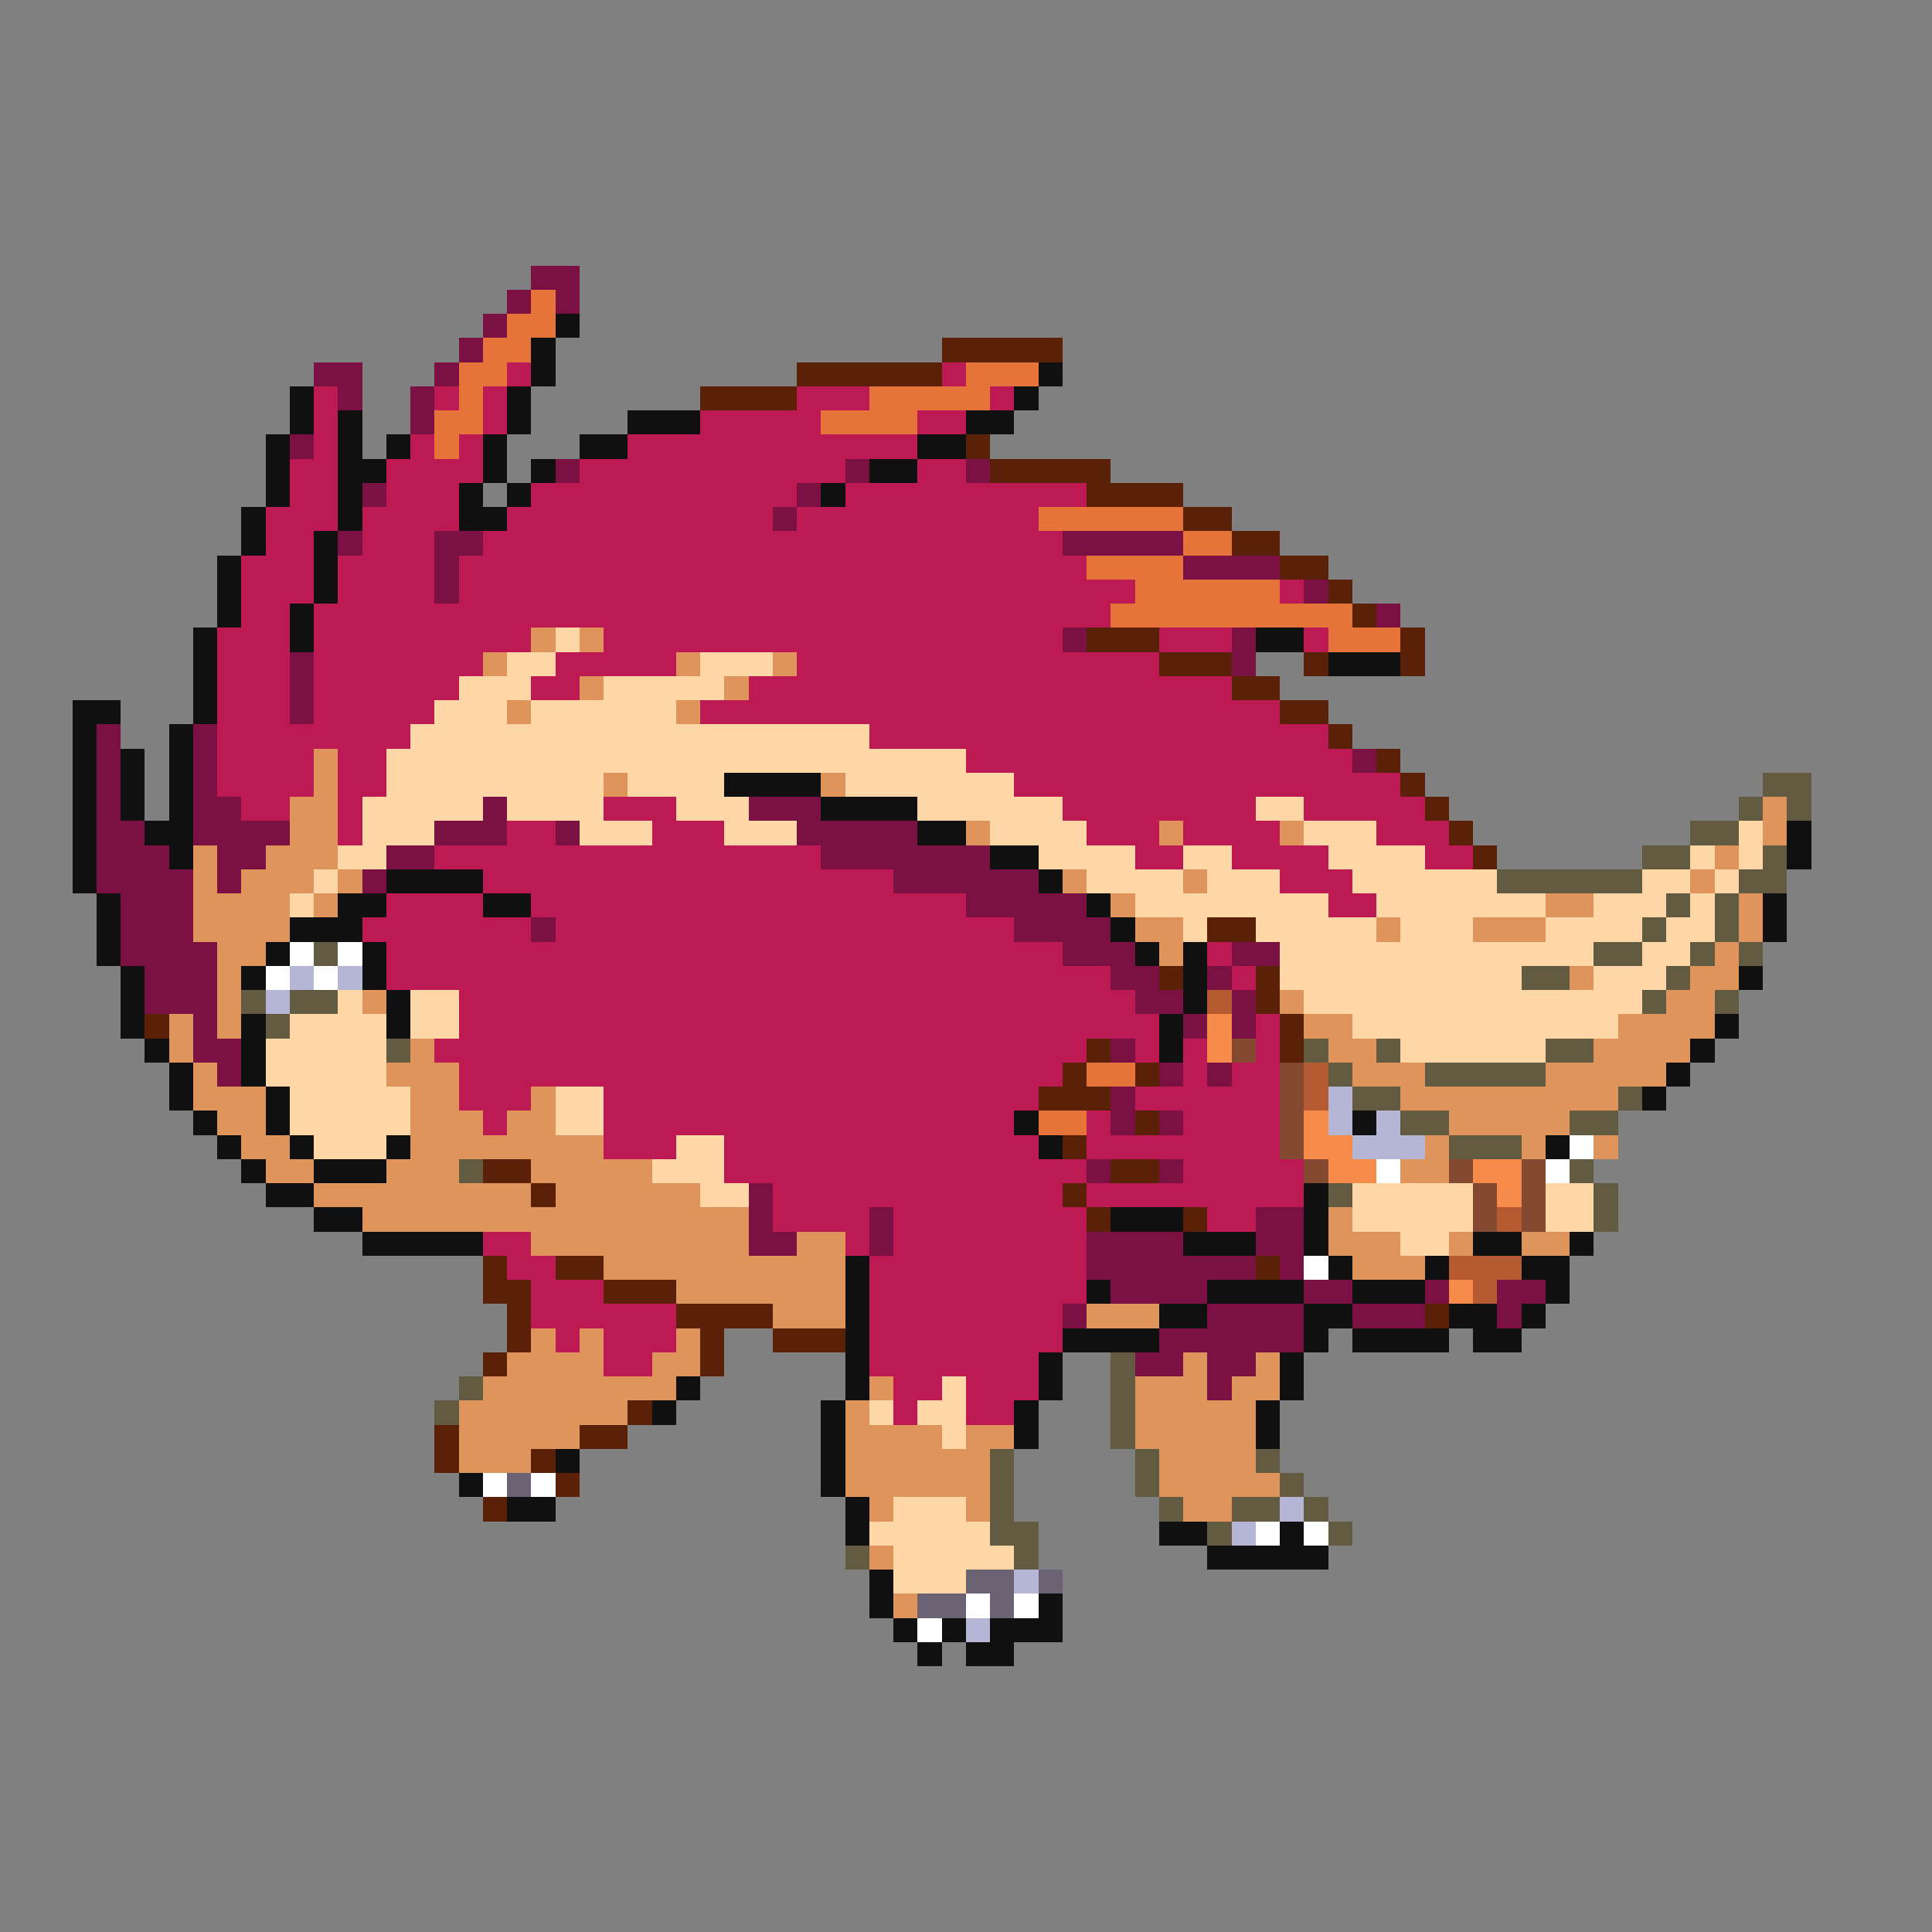 <svg xmlns="http://www.w3.org/2000/svg" viewBox="0 -0.5 80 80" shape-rendering="crispEdges">
<rect x="0" y="-0.5" width="80" height="80" fill="#808080" stroke="none"/>
<path stroke="#7b1042" d="M22 11h2M21 12h1M23 12h1M20 13h1M19 14h1M13 15h2M18 15h1M14 16h1M17 16h1M17 17h1M12 18h1M23 19h1M35 19h1M40 19h1M15 20h1M33 20h1M32 21h1M14 22h1M18 22h2M44 22h5M18 23h1M49 23h4M18 24h1M54 24h1M57 25h1M44 26h1M51 26h1M12 27h1M51 27h1M12 28h1M12 29h1M4 30h1M8 30h1M4 31h1M8 31h1M56 31h1M4 32h1M8 32h1M4 33h1M8 33h2M20 33h1M31 33h3M4 34h2M8 34h4M18 34h3M23 34h1M33 34h5M4 35h3M9 35h2M16 35h2M34 35h7M4 36h4M9 36h1M15 36h1M37 36h6M5 37h3M40 37h5M5 38h3M22 38h1M42 38h4M5 39h4M44 39h3M51 39h2M6 40h3M46 40h2M50 40h1M6 41h3M47 41h2M51 41h1M8 42h1M49 42h1M51 42h1M8 43h2M46 43h1M9 44h1M48 44h1M50 44h1M46 45h1M46 46h1M48 46h1M45 48h1M48 48h1M31 49h1M31 50h1M36 50h1M52 50h2M31 51h2M36 51h1M45 51h4M52 51h2M45 52h7M53 52h1M46 53h4M54 53h2M59 53h1M62 53h2M44 54h1M50 54h4M56 54h3M62 54h1M48 55h6M47 56h2M50 56h2M50 57h1" />
<path stroke="#e6733a" d="M22 12h1M21 13h2M20 14h2M19 15h2M40 15h3M19 16h1M36 16h5M18 17h2M34 17h4M18 18h1M43 21h6M49 22h2M45 23h4M47 24h6M46 25h10M55 26h3M45 44h2M43 46h2" />
<path stroke="#101010" d="M23 13h1M22 14h1M22 15h1M43 15h1M12 16h1M21 16h1M42 16h1M12 17h1M14 17h1M21 17h1M26 17h3M40 17h2M11 18h1M14 18h1M16 18h1M20 18h1M24 18h2M38 18h2M11 19h1M14 19h2M20 19h1M22 19h1M36 19h2M11 20h1M14 20h1M19 20h1M21 20h1M34 20h1M10 21h1M14 21h1M19 21h2M10 22h1M13 22h1M9 23h1M13 23h1M9 24h1M13 24h1M9 25h1M12 25h1M8 26h1M12 26h1M52 26h2M8 27h1M55 27h3M8 28h1M3 29h2M8 29h1M3 30h1M7 30h1M3 31h1M5 31h1M7 31h1M3 32h1M5 32h1M7 32h1M30 32h4M3 33h1M5 33h1M7 33h1M34 33h4M3 34h1M6 34h2M38 34h2M74 34h1M3 35h1M7 35h1M41 35h2M74 35h1M3 36h1M16 36h4M43 36h1M4 37h1M14 37h2M20 37h2M45 37h1M73 37h1M4 38h1M12 38h3M46 38h1M73 38h1M4 39h1M11 39h1M15 39h1M47 39h1M49 39h1M5 40h1M10 40h1M15 40h1M49 40h1M72 40h1M5 41h1M16 41h1M49 41h1M5 42h1M10 42h1M16 42h1M48 42h1M71 42h1M6 43h1M10 43h1M48 43h1M70 43h1M7 44h1M10 44h1M69 44h1M7 45h1M11 45h1M68 45h1M8 46h1M11 46h1M42 46h1M56 46h1M9 47h1M12 47h1M16 47h1M43 47h1M64 47h1M10 48h1M13 48h3M11 49h2M54 49h1M13 50h2M46 50h3M54 50h1M15 51h5M49 51h3M54 51h1M61 51h2M65 51h1M35 52h1M55 52h1M59 52h1M63 52h2M35 53h1M45 53h1M50 53h4M56 53h3M64 53h1M35 54h1M48 54h2M54 54h2M60 54h2M63 54h1M35 55h1M44 55h4M54 55h1M56 55h4M61 55h2M35 56h1M43 56h1M53 56h1M28 57h1M35 57h1M43 57h1M53 57h1M27 58h1M34 58h1M42 58h1M52 58h1M34 59h1M42 59h1M52 59h1M23 60h1M34 60h1M19 61h1M34 61h1M21 62h2M35 62h1M35 63h1M48 63h2M53 63h1M50 64h5M36 65h1M36 66h1M43 66h1M37 67h1M39 67h1M41 67h3M38 68h1M40 68h2" />
<path stroke="#5a2108" d="M39 14h5M33 15h6M29 16h4M40 18h1M41 19h5M45 20h4M49 21h2M51 22h2M53 23h2M55 24h1M56 25h1M45 26h3M58 26h1M48 27h3M54 27h1M58 27h1M51 28h2M53 29h2M55 30h1M57 31h1M58 32h1M59 33h1M60 34h1M61 35h1M50 38h2M48 40h1M52 40h1M52 41h1M6 42h1M53 42h1M45 43h1M53 43h1M44 44h1M47 44h1M43 45h3M47 46h1M44 47h1M20 48h2M46 48h2M22 49h1M44 49h1M45 50h1M49 50h1M20 52h1M23 52h2M52 52h1M20 53h2M25 53h3M21 54h1M28 54h4M59 54h1M21 55h1M29 55h1M32 55h3M20 56h1M29 56h1M26 58h1M18 59h1M24 59h2M18 60h1M22 60h1M23 61h1M20 62h1" />
<path stroke="#bd1952" d="M21 15h1M39 15h1M13 16h1M18 16h1M20 16h1M33 16h3M41 16h1M13 17h1M20 17h1M29 17h5M38 17h2M13 18h1M17 18h1M19 18h1M26 18h12M12 19h2M16 19h4M24 19h11M38 19h2M12 20h2M16 20h3M22 20h11M35 20h10M11 21h3M15 21h4M21 21h11M33 21h10M11 22h2M15 22h3M20 22h24M10 23h3M14 23h4M19 23h26M10 24h3M14 24h4M19 24h28M53 24h1M10 25h2M13 25h33M9 26h3M13 26h9M25 26h19M48 26h3M54 26h1M9 27h3M13 27h7M23 27h5M33 27h15M9 28h3M13 28h6M22 28h2M31 28h20M9 29h3M13 29h5M29 29h24M9 30h8M36 30h19M9 31h4M14 31h2M40 31h16M9 32h4M14 32h2M42 32h16M10 33h2M14 33h1M25 33h3M44 33h8M54 33h5M14 34h1M21 34h2M27 34h3M45 34h3M49 34h4M57 34h3M18 35h16M47 35h2M51 35h4M59 35h2M20 36h17M53 36h3M16 37h4M22 37h18M55 37h2M15 38h7M23 38h19M16 39h28M50 39h1M16 40h30M51 40h1M19 41h28M19 42h29M52 42h1M18 43h27M47 43h1M49 43h1M52 43h1M19 44h25M49 44h1M51 44h2M19 45h3M25 45h18M47 45h6M20 46h1M25 46h17M45 46h1M49 46h4M25 47h3M30 47h13M45 47h8M30 48h15M49 48h5M32 49h12M45 49h9M32 50h4M37 50h8M50 50h2M20 51h2M35 51h1M37 51h8M21 52h2M36 52h9M22 53h3M36 53h9M22 54h6M36 54h8M23 55h1M25 55h3M36 55h8M25 56h2M36 56h7M37 57h2M40 57h3M37 58h1M40 58h2" />
<path stroke="#de945a" d="M22 26h1M24 26h1M20 27h1M28 27h1M32 27h1M24 28h1M30 28h1M21 29h1M28 29h1M13 31h1M13 32h1M25 32h1M34 32h1M12 33h2M73 33h1M12 34h2M40 34h1M48 34h1M53 34h1M73 34h1M8 35h1M11 35h3M71 35h1M8 36h1M10 36h3M14 36h1M44 36h1M49 36h1M70 36h1M8 37h4M13 37h1M46 37h1M64 37h2M72 37h1M8 38h4M47 38h2M57 38h1M61 38h3M72 38h1M9 39h2M48 39h1M71 39h1M9 40h1M65 40h1M70 40h2M9 41h1M15 41h1M53 41h1M69 41h2M7 42h1M9 42h1M54 42h2M67 42h4M7 43h1M17 43h1M55 43h2M66 43h4M8 44h1M16 44h3M56 44h3M64 44h5M8 45h3M17 45h2M22 45h1M58 45h9M9 46h2M17 46h3M21 46h2M60 46h5M10 47h2M17 47h8M59 47h1M63 47h1M66 47h1M11 48h2M16 48h3M22 48h5M58 48h2M13 49h9M23 49h6M15 50h16M55 50h1M22 51h9M33 51h2M55 51h3M60 51h1M63 51h2M25 52h10M56 52h3M28 53h7M32 54h3M45 54h3M22 55h1M24 55h1M28 55h1M21 56h4M27 56h2M49 56h1M52 56h1M20 57h8M36 57h1M47 57h3M51 57h2M19 58h7M35 58h1M47 58h5M19 59h5M35 59h4M40 59h2M47 59h5M19 60h3M35 60h6M48 60h4M35 61h6M48 61h5M36 62h1M40 62h1M49 62h2M36 64h1M37 66h1" />
<path stroke="#ffd6a5" d="M23 26h1M21 27h2M29 27h3M19 28h3M25 28h5M18 29h3M22 29h6M17 30h19M16 31h24M16 32h9M26 32h4M35 32h7M15 33h5M21 33h4M28 33h3M38 33h6M52 33h2M15 34h3M24 34h3M30 34h3M41 34h4M54 34h3M72 34h1M14 35h2M43 35h4M49 35h2M55 35h4M70 35h1M72 35h1M13 36h1M45 36h4M50 36h3M56 36h6M68 36h2M71 36h1M12 37h1M47 37h8M57 37h7M66 37h3M70 37h1M49 38h1M52 38h5M58 38h3M64 38h4M69 38h2M53 39h13M68 39h2M53 40h10M66 40h3M14 41h1M17 41h2M54 41h14M12 42h4M17 42h2M56 42h11M11 43h5M58 43h6M11 44h5M12 45h5M23 45h2M12 46h5M23 46h2M13 47h3M28 47h2M27 48h3M29 49h2M56 49h5M64 49h2M56 50h5M64 50h2M58 51h2M39 57h1M36 58h1M38 58h2M39 59h1M37 62h3M36 63h5M37 64h5M37 65h3" />
<path stroke="#635a42" d="M73 32h2M72 33h1M74 33h1M70 34h2M68 35h2M73 35h1M62 36h6M72 36h2M69 37h1M71 37h1M68 38h1M71 38h1M13 39h1M66 39h2M70 39h1M72 39h1M63 40h2M69 40h1M10 41h1M12 41h2M68 41h1M71 41h1M11 42h1M16 43h1M54 43h1M57 43h1M64 43h2M55 44h1M59 44h5M56 45h2M67 45h1M58 46h2M65 46h2M60 47h3M19 48h1M65 48h1M55 49h1M66 49h1M66 50h1M46 56h1M19 57h1M46 57h1M18 58h1M46 58h1M46 59h1M41 60h1M47 60h1M52 60h1M41 61h1M47 61h1M53 61h1M41 62h1M48 62h1M51 62h2M54 62h1M41 63h2M50 63h1M55 63h1M35 64h1M42 64h1" />
<path stroke="#ffffff" d="M12 39h1M14 39h1M11 40h1M13 40h1M65 47h1M57 48h1M64 48h1M54 52h1M20 61h1M22 61h1M52 63h1M54 63h1M40 66h1M42 66h1M38 67h1" />
<path stroke="#b5b5d6" d="M12 40h1M14 40h1M11 41h1M55 45h1M55 46h1M57 46h1M56 47h3M53 62h1M51 63h1M42 65h1M40 67h1" />
<path stroke="#b55a31" d="M50 41h1M54 44h1M54 45h1M62 50h1M60 52h3M61 53h1" />
<path stroke="#f78c4a" d="M50 42h1M50 43h1M54 46h1M54 47h2M55 48h2M61 48h2M62 49h1M60 53h1" />
<path stroke="#844a31" d="M51 43h1M53 44h1M53 45h1M53 46h1M53 47h1M54 48h1M60 48h1M63 48h1M61 49h1M63 49h1M61 50h1M63 50h1" />
<path stroke="#6b6373" d="M21 61h1M40 65h2M43 65h1M38 66h2M41 66h1" />
</svg>